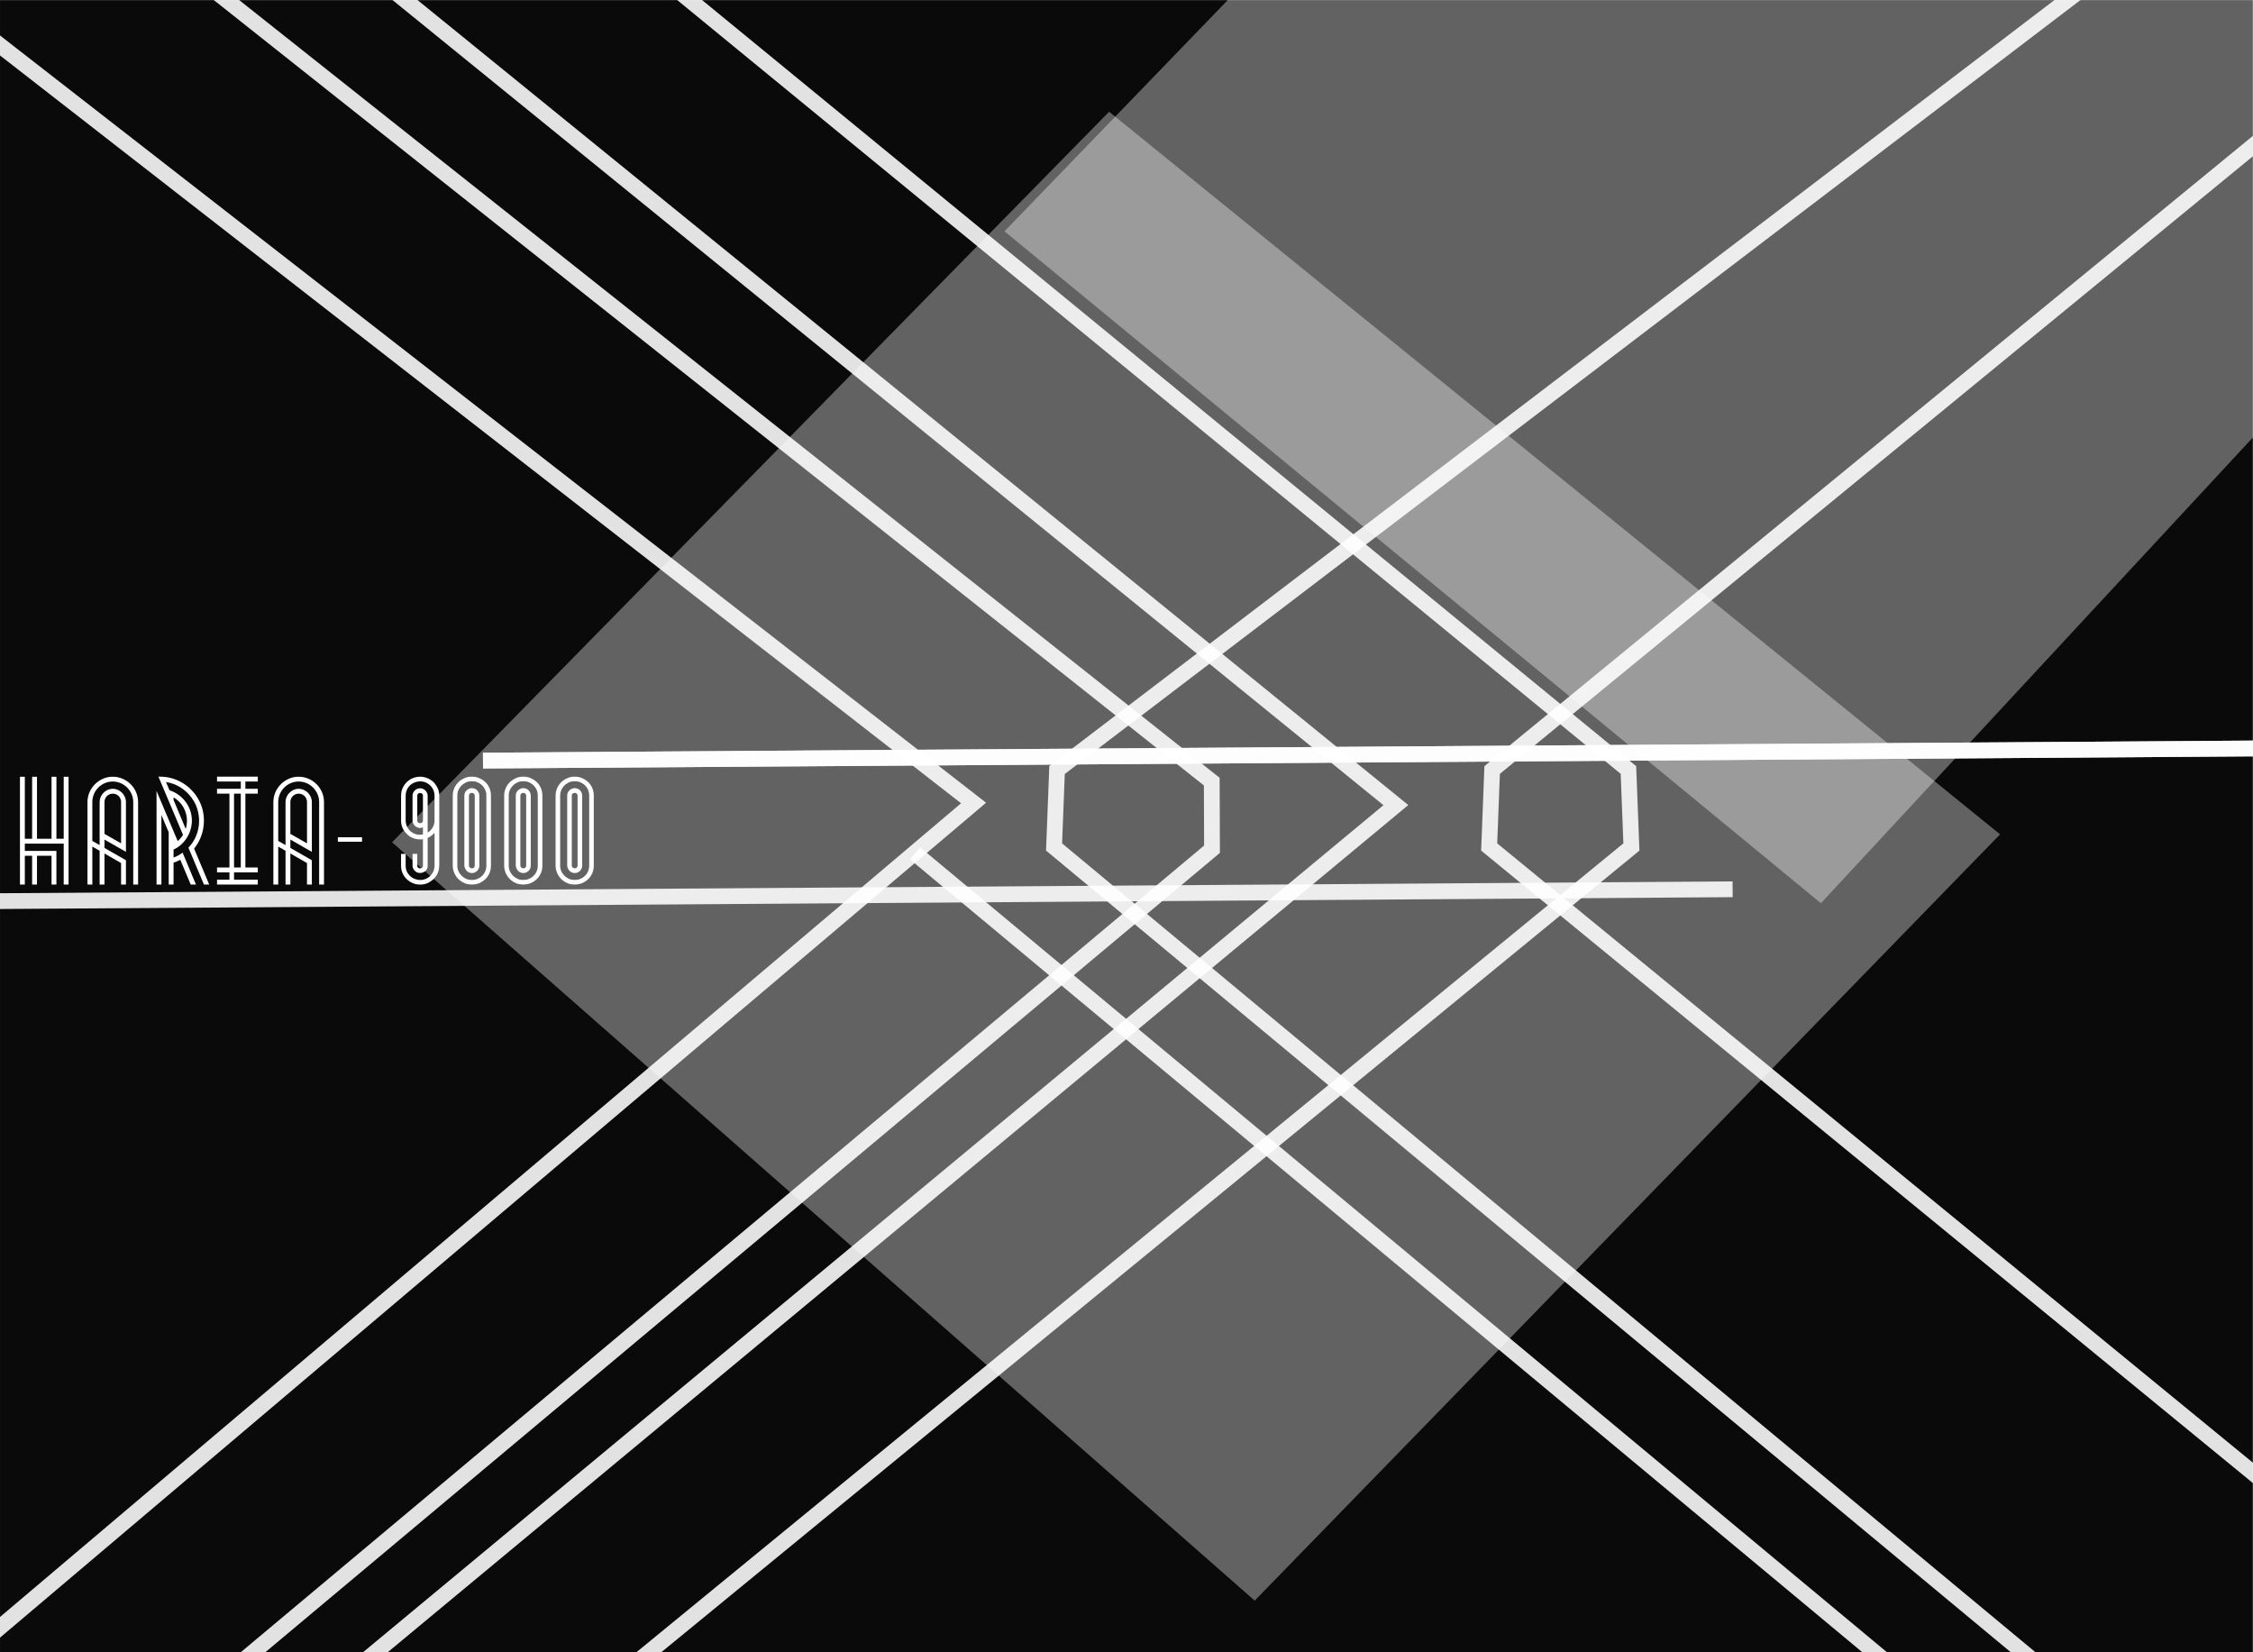 <?xml version="1.0" encoding="UTF-8" standalone="no"?>
<!-- Created with Inkscape (http://www.inkscape.org/) -->

<svg
   xmlns:dc="http://purl.org/dc/elements/1.1/"
   xmlns:cc="http://creativecommons.org/ns#"
   xmlns:rdf="http://www.w3.org/1999/02/22-rdf-syntax-ns#"
   xmlns:svg="http://www.w3.org/2000/svg"
   xmlns="http://www.w3.org/2000/svg"
   xmlns:sodipodi="http://sodipodi.sourceforge.net/DTD/sodipodi-0.dtd"
   xmlns:inkscape="http://www.inkscape.org/namespaces/inkscape"
   width="1080"
   height="792"
   viewBox="0 0 285.75 209.55"
   version="1.1"
   id="svg4572"
   inkscape:version="0.92.1 r15371"
   sodipodi:docname="HARIA_BackArt.svg">
  <rect x="0" y="0" width="285.75" height="209.55" fill="#808080" stroke="none"/>
  <defs
     id="defs4566" />
  <sodipodi:namedview
     id="base"
     pagecolor="#ffffff"
     bordercolor="#666666"
     borderopacity="1.0"
     inkscape:pageopacity="0.0"
     inkscape:pageshadow="2"
     inkscape:zoom="0.98994949"
     inkscape:cx="326.79731"
     inkscape:cy="351.05796"
     inkscape:document-units="px"
     inkscape:current-layer="layer1"
     showgrid="false"
     units="px"
     width="1024px"
     inkscape:window-width="1920"
     inkscape:window-height="1017"
     inkscape:window-x="-8"
     inkscape:window-y="-8"
     inkscape:window-maximized="1" />
  <g
     inkscape:label="Camada 1"
     inkscape:groupmode="layer"
     id="layer1"
     transform="translate(0,-87.45)">
    <rect
       style="opacity:1;fill:#000000;fill-opacity:0.925;stroke:none;stroke-width:2;stroke-linecap:round;stroke-linejoin:miter;stroke-miterlimit:4;stroke-dasharray:none;stroke-opacity:0.879"
       id="rect5218"
       width="285.708"
       height="209.523"
       x="0.003"
       y="87.477"
       sodipodi:insensitive="true" />
    <g
       id="g5205"
       style="fill:#ffffff;fill-opacity:0.362">
      <path
         sodipodi:nodetypes="ccccc"
         inkscape:connector-curvature="0"
         id="rect5167"
         d="M -102.208,172.53 27.614,171.327 42.715,316.031 -92.853,317.902 Z"
         style="opacity:1;fill:#ffffff;fill-opacity:0.362;stroke:none;stroke-width:2;stroke-linecap:round;stroke-linejoin:miter;stroke-miterlimit:4;stroke-dasharray:none;stroke-opacity:1"
         transform="rotate(-45)" />
      <path
         style="opacity:1;fill:#ffffff;fill-opacity:0.362;stroke:none;stroke-width:2;stroke-linecap:round;stroke-linejoin:miter;stroke-miterlimit:4;stroke-dasharray:none;stroke-opacity:1"
         d="M 127.4,116.784 228.552,12.04 330.023,95.179 230.949,202.001 Z"
         id="path5170"
         inkscape:connector-curvature="0"
         sodipodi:nodetypes="ccccc" />
    </g>
    <g
       id="g5182">
      <path
         sodipodi:nodetypes="ccc"
         inkscape:connector-curvature="0"
         id="path5128"
         d="M -0.869,92.539 123.479,189.29 -7.216,299.94"
         style="fill:none;stroke:#ffffff;stroke-width:2;stroke-linecap:butt;stroke-linejoin:miter;stroke-miterlimit:4;stroke-dasharray:none;stroke-opacity:0.879" />
      <path
         style="fill:none;stroke:#ffffff;stroke-width:2;stroke-linecap:butt;stroke-linejoin:miter;stroke-miterlimit:4;stroke-dasharray:none;stroke-opacity:0.879"
         d="M 13.902,75.701 153.689,186.578 l 0.031,8.572 L 26.991,301.263"
         id="path5145"
         inkscape:connector-curvature="0"
         sodipodi:nodetypes="cccc" />
      <path
         sodipodi:nodetypes="ccc"
         inkscape:connector-curvature="0"
         id="path5147"
         d="M 48.552,85.168 177.04,189.558 39.275,303.909"
         style="fill:none;stroke:#ffffff;stroke-width:2;stroke-linecap:butt;stroke-linejoin:miter;stroke-miterlimit:4;stroke-dasharray:none;stroke-opacity:0.879" />
      <path
         style="fill:none;stroke:#ffffff;stroke-width:2;stroke-linecap:butt;stroke-linejoin:miter;stroke-miterlimit:4;stroke-dasharray:none;stroke-opacity:0.879"
         d="M 78.021,79.71 206.535,185.101 l 0.377,9.767 -129.359,106.007"
         id="path5149"
         inkscape:connector-curvature="0"
         sodipodi:nodetypes="cccc" />
      <path
         sodipodi:nodetypes="cccc"
         inkscape:connector-curvature="0"
         id="path5151"
         d="M 317.765,79.71 189.251,185.101 l -0.377,9.767 129.359,106.007"
         style="fill:none;stroke:#ffffff;stroke-width:2;stroke-linecap:butt;stroke-linejoin:miter;stroke-miterlimit:4;stroke-dasharray:none;stroke-opacity:0.879" />
      <path
         style="fill:none;stroke:#ffffff;stroke-width:2;stroke-linecap:butt;stroke-linejoin:miter;stroke-miterlimit:4;stroke-dasharray:none;stroke-opacity:0.879"
         d="M 270.896,80.844 134.066,185.101 l -0.377,9.767 128.603,106.858"
         id="path5153"
         inkscape:connector-curvature="0"
         sodipodi:nodetypes="cccc" />
      <path
         sodipodi:nodetypes="cc"
         inkscape:connector-curvature="0"
         id="path5155"
         d="M 116.05,195.67 243.45,301.726"
         style="fill:none;stroke:#ffffff;stroke-width:2;stroke-linecap:butt;stroke-linejoin:miter;stroke-miterlimit:4;stroke-dasharray:none;stroke-opacity:0.879" />
      <path
         style="fill:none;stroke:#ffffff;stroke-width:2;stroke-linecap:butt;stroke-linejoin:miter;stroke-miterlimit:4;stroke-dasharray:none;stroke-opacity:0.879"
         d="m 61.259,183.91 231.99,-1.587"
         id="path5161"
         inkscape:connector-curvature="0"
         sodipodi:nodetypes="cc" />
      <path
         sodipodi:nodetypes="cc"
         inkscape:connector-curvature="0"
         id="path5163"
         d="m 61.259,183.91 231.99,-1.587"
         style="fill:none;stroke:#ffffff;stroke-width:2;stroke-linecap:butt;stroke-linejoin:miter;stroke-miterlimit:4;stroke-dasharray:none;stroke-opacity:0.879" />
      <path
         style="fill:none;stroke:#ffffff;stroke-width:2;stroke-linecap:butt;stroke-linejoin:miter;stroke-miterlimit:4;stroke-dasharray:none;stroke-opacity:0.879"
         d="m -12.24,201.817 231.99,-1.587"
         id="path5165"
         inkscape:connector-curvature="0"
         sodipodi:nodetypes="cc" />
    </g>
    <g
       aria-label="HARIA- 9000"
       style="font-style:normal;font-variant:normal;font-weight:normal;font-stretch:normal;font-size:17.123px;line-height:1.25;font-family:Metropolis1920;-inkscape-font-specification:Metropolis1920;letter-spacing:0px;word-spacing:0px;fill:#000000;fill-opacity:1;stroke:none;stroke-width:0.428"
       id="text5222">
      <path
         d="m 8.08,185.965 v 7.86 H 7.156 v -7.86 H 6.539 v 7.86 H 4.69 v -7.86 H 4.074 v 7.86 H 3.149 v -7.86 H 2.532 v 13.664 h 0.616 v -3.647 h 0.925 v 3.647 h 0.616 v -3.647 h 1.849 v 3.647 h 0.616 v -4.264 H 3.149 v -0.925 h 4.931 v 5.188 h 0.616 v -13.664 z"
         style="font-style:normal;font-variant:normal;font-weight:normal;font-stretch:normal;font-family:Metropolis1920;-inkscape-font-specification:Metropolis1920;fill:#ffffff;stroke-width:0.428"
         id="path4507" />
      <path
         d="m 13.765,185.999 c -1.507,0.274 -2.671,1.61 -2.671,3.168 v 10.462 h 0.616 v -4.812 l 0.925,0.531 v 4.281 h 0.616 v -3.938 l 2.106,1.216 v 2.723 h 0.616 v -3.082 c -0.908,-0.531 -1.815,-1.027 -2.723,-1.558 v -1.062 c 0.908,0.531 1.815,1.027 2.723,1.558 v -6.318 c 0,-0.89 -0.753,-1.678 -1.678,-1.678 -0.908,0 -1.661,0.788 -1.661,1.678 v 5.462 l -0.925,-0.531 v -4.931 c 0,-1.421 1.164,-2.603 2.586,-2.603 1.421,0 2.603,1.181 2.603,2.603 v 10.462 h 0.616 v -10.462 c 0,-2.003 -1.832,-3.493 -3.75,-3.168 z m -0.514,7.209 v -4.041 c 0,-0.599 0.479,-1.062 1.045,-1.062 0.599,0 1.062,0.462 1.062,1.062 v 5.24 z"
         style="font-style:normal;font-variant:normal;font-weight:normal;font-stretch:normal;font-family:Metropolis1920;-inkscape-font-specification:Metropolis1920;fill:#ffffff;stroke-width:0.428"
         id="path4509" />
      <path
         d="m 23.897,194.954 1.969,4.675 h 0.668 l -1.918,-4.555 c 1.199,-1.473 1.541,-3.459 0.993,-5.24 -0.548,-1.695 -1.901,-3.065 -3.596,-3.613 -0.599,-0.205 -1.25,-0.291 -1.918,-0.274 l 3.116,7.38 c -0.171,0.291 -0.394,0.548 -0.668,0.805 l -2.688,-6.37 v 11.866 h 0.616 v -8.818 l 0.925,2.192 v 6.627 h 0.616 v -2.774 c 0.291,-0.086 0.582,-0.223 0.856,-0.36 l 1.318,3.134 h 0.668 l -1.695,-4.041 c -0.36,0.257 -0.736,0.479 -1.147,0.616 v -1.01 c 1.507,-0.685 2.449,-2.346 2.312,-3.99 -0.137,-1.644 -1.284,-3.031 -2.825,-3.527 l -0.445,-1.045 c 1.678,0.24 3.099,1.404 3.784,2.911 0.685,1.592 0.514,3.459 -0.497,4.88 -0.137,0.188 -0.291,0.342 -0.445,0.531 z m -0.342,-2.38 -1.541,-3.664 v -0.325 c 0.24,0.12 0.479,0.308 0.702,0.531 0.873,0.873 1.233,2.226 0.839,3.459 z"
         style="font-style:normal;font-variant:normal;font-weight:normal;font-stretch:normal;font-family:Metropolis1920;-inkscape-font-specification:Metropolis1920;fill:#ffffff;stroke-width:0.428"
         id="path4511" />
      <path
         d="m 32.697,186.564 v -0.616 h -5.171 v 0.616 h 3.014 v 0.925 h -3.014 v 0.616 h 1.575 v 9.366 h -1.575 v 0.616 h 1.575 v 0.925 h -1.575 v 0.616 h 5.171 v -0.616 H 29.683 v -0.925 h 3.014 v -0.616 H 31.122 v -9.366 h 1.575 v -0.616 H 31.122 v -0.925 z m -2.158,10.907 H 29.683 v -9.366 h 0.856 z"
         style="font-style:normal;font-variant:normal;font-weight:normal;font-stretch:normal;font-family:Metropolis1920;-inkscape-font-specification:Metropolis1920;fill:#ffffff;stroke-width:0.428"
         id="path4513" />
      <path
         d="m 37.343,185.999 c -1.507,0.274 -2.671,1.61 -2.671,3.168 v 10.462 h 0.616 v -4.812 l 0.925,0.531 v 4.281 h 0.616 v -3.938 l 2.106,1.216 v 2.723 h 0.616 v -3.082 c -0.908,-0.531 -1.815,-1.027 -2.723,-1.558 v -1.062 c 0.908,0.531 1.815,1.027 2.723,1.558 v -6.318 c 0,-0.89 -0.753,-1.678 -1.678,-1.678 -0.908,0 -1.661,0.788 -1.661,1.678 v 5.462 l -0.925,-0.531 v -4.931 c 0,-1.421 1.164,-2.603 2.586,-2.603 1.421,0 2.603,1.181 2.603,2.603 v 10.462 h 0.616 v -10.462 c 0,-2.003 -1.832,-3.493 -3.75,-3.168 z m -0.514,7.209 v -4.041 c 0,-0.599 0.479,-1.062 1.045,-1.062 0.599,0 1.062,0.462 1.062,1.062 v 5.24 z"
         style="font-style:normal;font-variant:normal;font-weight:normal;font-stretch:normal;font-family:Metropolis1920;-inkscape-font-specification:Metropolis1920;fill:#ffffff;stroke-width:0.428"
         id="path4515" />
      <path
         d="m 42.852,193.636 v 0.565 h 3.065 v -0.565 z"
         style="font-style:normal;font-variant:normal;font-weight:normal;font-stretch:normal;font-family:Metropolis1920;-inkscape-font-specification:Metropolis1920;fill:#ffffff;stroke-width:0.428"
         id="path4517" />
      <path
         d="m 55.714,197.163 v -8.87 c -0.017,-0.462 -0.137,-0.839 -0.36,-1.164 -0.188,-0.325 -0.411,-0.582 -0.736,-0.771 -0.325,-0.223 -0.685,-0.342 -1.079,-0.394 -0.394,-0.034 -0.771,0.017 -1.147,0.154 -0.36,0.154 -0.668,0.36 -0.89,0.616 -0.257,0.274 -0.445,0.599 -0.548,0.976 -0.068,0.205 -0.086,0.582 -0.086,0.634 v 3.219 c 0,0.428 0.12,0.822 0.342,1.181 0.188,0.291 0.428,0.548 0.736,0.771 0.342,0.223 0.702,0.342 1.079,0.377 0.205,0.017 0.428,0.034 0.616,-0.017 v 3.39 c 0,0.188 -0.154,0.308 -0.342,0.308 -0.188,0.017 -0.325,-0.103 -0.377,-0.257 v -1.575 h -0.599 v 1.575 c 0.051,0.394 0.36,0.736 0.719,0.822 0.548,0.137 1.199,-0.257 1.199,-0.822 v -3.596 c 0.342,-0.154 0.634,-0.377 0.873,-0.651 v 4.298 c -0.034,0.411 -0.188,0.771 -0.445,1.062 -0.257,0.291 -0.582,0.497 -0.976,0.582 -0.411,0.086 -0.805,0.034 -1.199,-0.137 -0.342,-0.154 -0.616,-0.411 -0.822,-0.753 -0.154,-0.274 -0.223,-0.565 -0.223,-0.856 v -1.524 h -0.582 v 1.541 c 0,0.428 0.12,0.839 0.342,1.199 0.205,0.325 0.462,0.582 0.788,0.788 0.325,0.205 0.719,0.342 1.113,0.36 0.411,0.034 0.822,-0.034 1.216,-0.223 0.325,-0.188 0.634,-0.394 0.856,-0.685 0.394,-0.462 0.531,-1.027 0.531,-1.558 z m -1.473,-4.11 v -4.675 c 0,-0.394 -0.257,-0.736 -0.582,-0.873 -0.188,-0.086 -0.394,-0.103 -0.599,-0.051 -0.428,0.086 -0.736,0.497 -0.736,0.89 v 3.151 c 0,0.394 0.257,0.736 0.582,0.873 0.257,0.12 0.497,0.12 0.736,0 v 0.908 c -0.394,0.086 -0.788,0.051 -1.164,-0.137 -0.325,-0.154 -0.599,-0.394 -0.788,-0.719 -0.154,-0.291 -0.24,-0.599 -0.24,-0.925 v -3.151 c 0,-0.394 0.12,-0.753 0.36,-1.079 0.24,-0.308 0.531,-0.514 0.89,-0.616 0.377,-0.137 0.771,-0.137 1.164,-0.017 0.342,0.12 0.634,0.325 0.873,0.616 0.257,0.342 0.377,0.719 0.377,1.113 v 3.168 c 0,0.411 -0.137,0.788 -0.411,1.113 -0.12,0.154 -0.308,0.325 -0.462,0.411 z m -0.599,-4.726 v 3.202 c 0,0.188 -0.154,0.308 -0.342,0.325 -0.188,0.017 -0.377,-0.12 -0.377,-0.308 v -3.202 c 0,-0.188 0.154,-0.325 0.342,-0.325 0.188,-0.017 0.377,0.12 0.377,0.308 z"
         style="font-style:normal;font-variant:normal;font-weight:normal;font-stretch:normal;font-family:Metropolis1920;-inkscape-font-specification:Metropolis1920;fill:#ffffff;stroke-width:0.428"
         id="path4519" />
      <path
         d="m 61.839,186.958 c -0.274,-0.377 -0.634,-0.651 -1.096,-0.839 -0.274,-0.12 -0.565,-0.171 -0.89,-0.171 -0.325,0 -0.634,0.051 -0.89,0.171 -0.445,0.171 -0.805,0.445 -1.096,0.839 -0.274,0.394 -0.445,0.873 -0.445,1.37 v 8.921 c 0,0.497 0.171,0.976 0.445,1.37 0.274,0.377 0.634,0.668 1.096,0.856 0.274,0.103 0.565,0.154 0.89,0.154 0.291,0 0.599,-0.051 0.89,-0.154 0.428,-0.188 0.822,-0.462 1.096,-0.856 0.291,-0.411 0.428,-0.873 0.428,-1.37 v -8.921 c 0,-0.497 -0.137,-0.959 -0.428,-1.37 z m -0.154,1.37 v 8.921 c 0,0.377 -0.103,0.719 -0.325,1.027 -0.205,0.291 -0.479,0.514 -0.839,0.651 -0.188,0.086 -0.411,0.12 -0.668,0.12 -0.257,0 -0.479,-0.034 -0.685,-0.12 -0.342,-0.154 -0.616,-0.36 -0.822,-0.651 -0.223,-0.291 -0.342,-0.634 -0.342,-1.027 v -8.921 c 0,-0.394 0.12,-0.736 0.342,-1.027 0.205,-0.291 0.479,-0.497 0.822,-0.651 0.205,-0.086 0.428,-0.12 0.685,-0.12 0.257,0 0.479,0.034 0.668,0.12 0.36,0.137 0.634,0.36 0.839,0.651 0.223,0.308 0.325,0.651 0.325,1.027 z m -1.832,-0.925 c -0.462,0 -0.959,0.394 -0.959,0.925 v 8.921 c 0.068,0.548 0.462,0.925 0.959,0.925 0.531,0 0.942,-0.445 0.942,-0.925 v -8.921 c -0.017,-0.531 -0.445,-0.925 -0.942,-0.925 z m 0.36,0.925 v 8.921 c -0.034,0.223 -0.154,0.325 -0.36,0.325 -0.205,0 -0.377,-0.171 -0.377,-0.325 v -8.921 c 0,-0.188 0.171,-0.325 0.377,-0.325 0.205,0 0.36,0.171 0.36,0.325 z"
         style="font-style:normal;font-variant:normal;font-weight:normal;font-stretch:normal;font-family:Metropolis1920;-inkscape-font-specification:Metropolis1920;fill:#ffffff;stroke-width:0.428"
         id="path4521" />
      <path
         d="m 68.361,186.958 c -0.274,-0.377 -0.634,-0.651 -1.096,-0.839 -0.274,-0.12 -0.565,-0.171 -0.89,-0.171 -0.325,0 -0.634,0.051 -0.89,0.171 -0.445,0.171 -0.805,0.445 -1.096,0.839 -0.274,0.394 -0.445,0.873 -0.445,1.37 v 8.921 c 0,0.497 0.171,0.976 0.445,1.37 0.274,0.377 0.634,0.668 1.096,0.856 0.274,0.103 0.565,0.154 0.89,0.154 0.291,0 0.599,-0.051 0.89,-0.154 0.428,-0.188 0.822,-0.462 1.096,-0.856 0.291,-0.411 0.428,-0.873 0.428,-1.37 v -8.921 c 0,-0.497 -0.137,-0.959 -0.428,-1.37 z m -0.154,1.37 v 8.921 c 0,0.377 -0.103,0.719 -0.325,1.027 -0.205,0.291 -0.479,0.514 -0.839,0.651 -0.188,0.086 -0.411,0.12 -0.668,0.12 -0.257,0 -0.479,-0.034 -0.685,-0.12 -0.342,-0.154 -0.616,-0.36 -0.822,-0.651 -0.223,-0.291 -0.342,-0.634 -0.342,-1.027 v -8.921 c 0,-0.394 0.12,-0.736 0.342,-1.027 0.205,-0.291 0.479,-0.497 0.822,-0.651 0.205,-0.086 0.428,-0.12 0.685,-0.12 0.257,0 0.479,0.034 0.668,0.12 0.36,0.137 0.634,0.36 0.839,0.651 0.223,0.308 0.325,0.651 0.325,1.027 z m -1.832,-0.925 c -0.462,0 -0.959,0.394 -0.959,0.925 v 8.921 c 0.068,0.548 0.462,0.925 0.959,0.925 0.531,0 0.942,-0.445 0.942,-0.925 v -8.921 c -0.017,-0.531 -0.445,-0.925 -0.942,-0.925 z m 0.36,0.925 v 8.921 c -0.034,0.223 -0.154,0.325 -0.36,0.325 -0.205,0 -0.377,-0.171 -0.377,-0.325 v -8.921 c 0,-0.188 0.171,-0.325 0.377,-0.325 0.205,0 0.36,0.171 0.36,0.325 z"
         style="font-style:normal;font-variant:normal;font-weight:normal;font-stretch:normal;font-family:Metropolis1920;-inkscape-font-specification:Metropolis1920;fill:#ffffff;stroke-width:0.428"
         id="path4523" />
      <path
         d="m 74.882,186.958 c -0.274,-0.377 -0.634,-0.651 -1.096,-0.839 -0.274,-0.12 -0.565,-0.171 -0.89,-0.171 -0.325,0 -0.634,0.051 -0.89,0.171 -0.445,0.171 -0.805,0.445 -1.096,0.839 -0.274,0.394 -0.445,0.873 -0.445,1.37 v 8.921 c 0,0.497 0.171,0.976 0.445,1.37 0.274,0.377 0.634,0.668 1.096,0.856 0.274,0.103 0.565,0.154 0.89,0.154 0.291,0 0.599,-0.051 0.89,-0.154 0.428,-0.188 0.822,-0.462 1.096,-0.856 0.291,-0.411 0.428,-0.873 0.428,-1.37 v -8.921 c 0,-0.497 -0.137,-0.959 -0.428,-1.37 z m -0.154,1.37 v 8.921 c 0,0.377 -0.103,0.719 -0.325,1.027 -0.205,0.291 -0.479,0.514 -0.839,0.651 -0.188,0.086 -0.411,0.12 -0.668,0.12 -0.257,0 -0.479,-0.034 -0.685,-0.12 -0.342,-0.154 -0.616,-0.36 -0.822,-0.651 -0.223,-0.291 -0.342,-0.634 -0.342,-1.027 v -8.921 c 0,-0.394 0.12,-0.736 0.342,-1.027 0.205,-0.291 0.479,-0.497 0.822,-0.651 0.205,-0.086 0.428,-0.12 0.685,-0.12 0.257,0 0.479,0.034 0.668,0.12 0.36,0.137 0.634,0.36 0.839,0.651 0.223,0.308 0.325,0.651 0.325,1.027 z m -1.832,-0.925 c -0.462,0 -0.959,0.394 -0.959,0.925 v 8.921 c 0.068,0.548 0.462,0.925 0.959,0.925 0.531,0 0.942,-0.445 0.942,-0.925 v -8.921 c -0.017,-0.531 -0.445,-0.925 -0.942,-0.925 z m 0.36,0.925 v 8.921 c -0.034,0.223 -0.154,0.325 -0.36,0.325 -0.205,0 -0.377,-0.171 -0.377,-0.325 v -8.921 c 0,-0.188 0.171,-0.325 0.377,-0.325 0.205,0 0.36,0.171 0.36,0.325 z"
         style="font-style:normal;font-variant:normal;font-weight:normal;font-stretch:normal;font-family:Metropolis1920;-inkscape-font-specification:Metropolis1920;fill:#ffffff;stroke-width:0.428"
         id="path4525" />
    </g>
  </g>
</svg>
